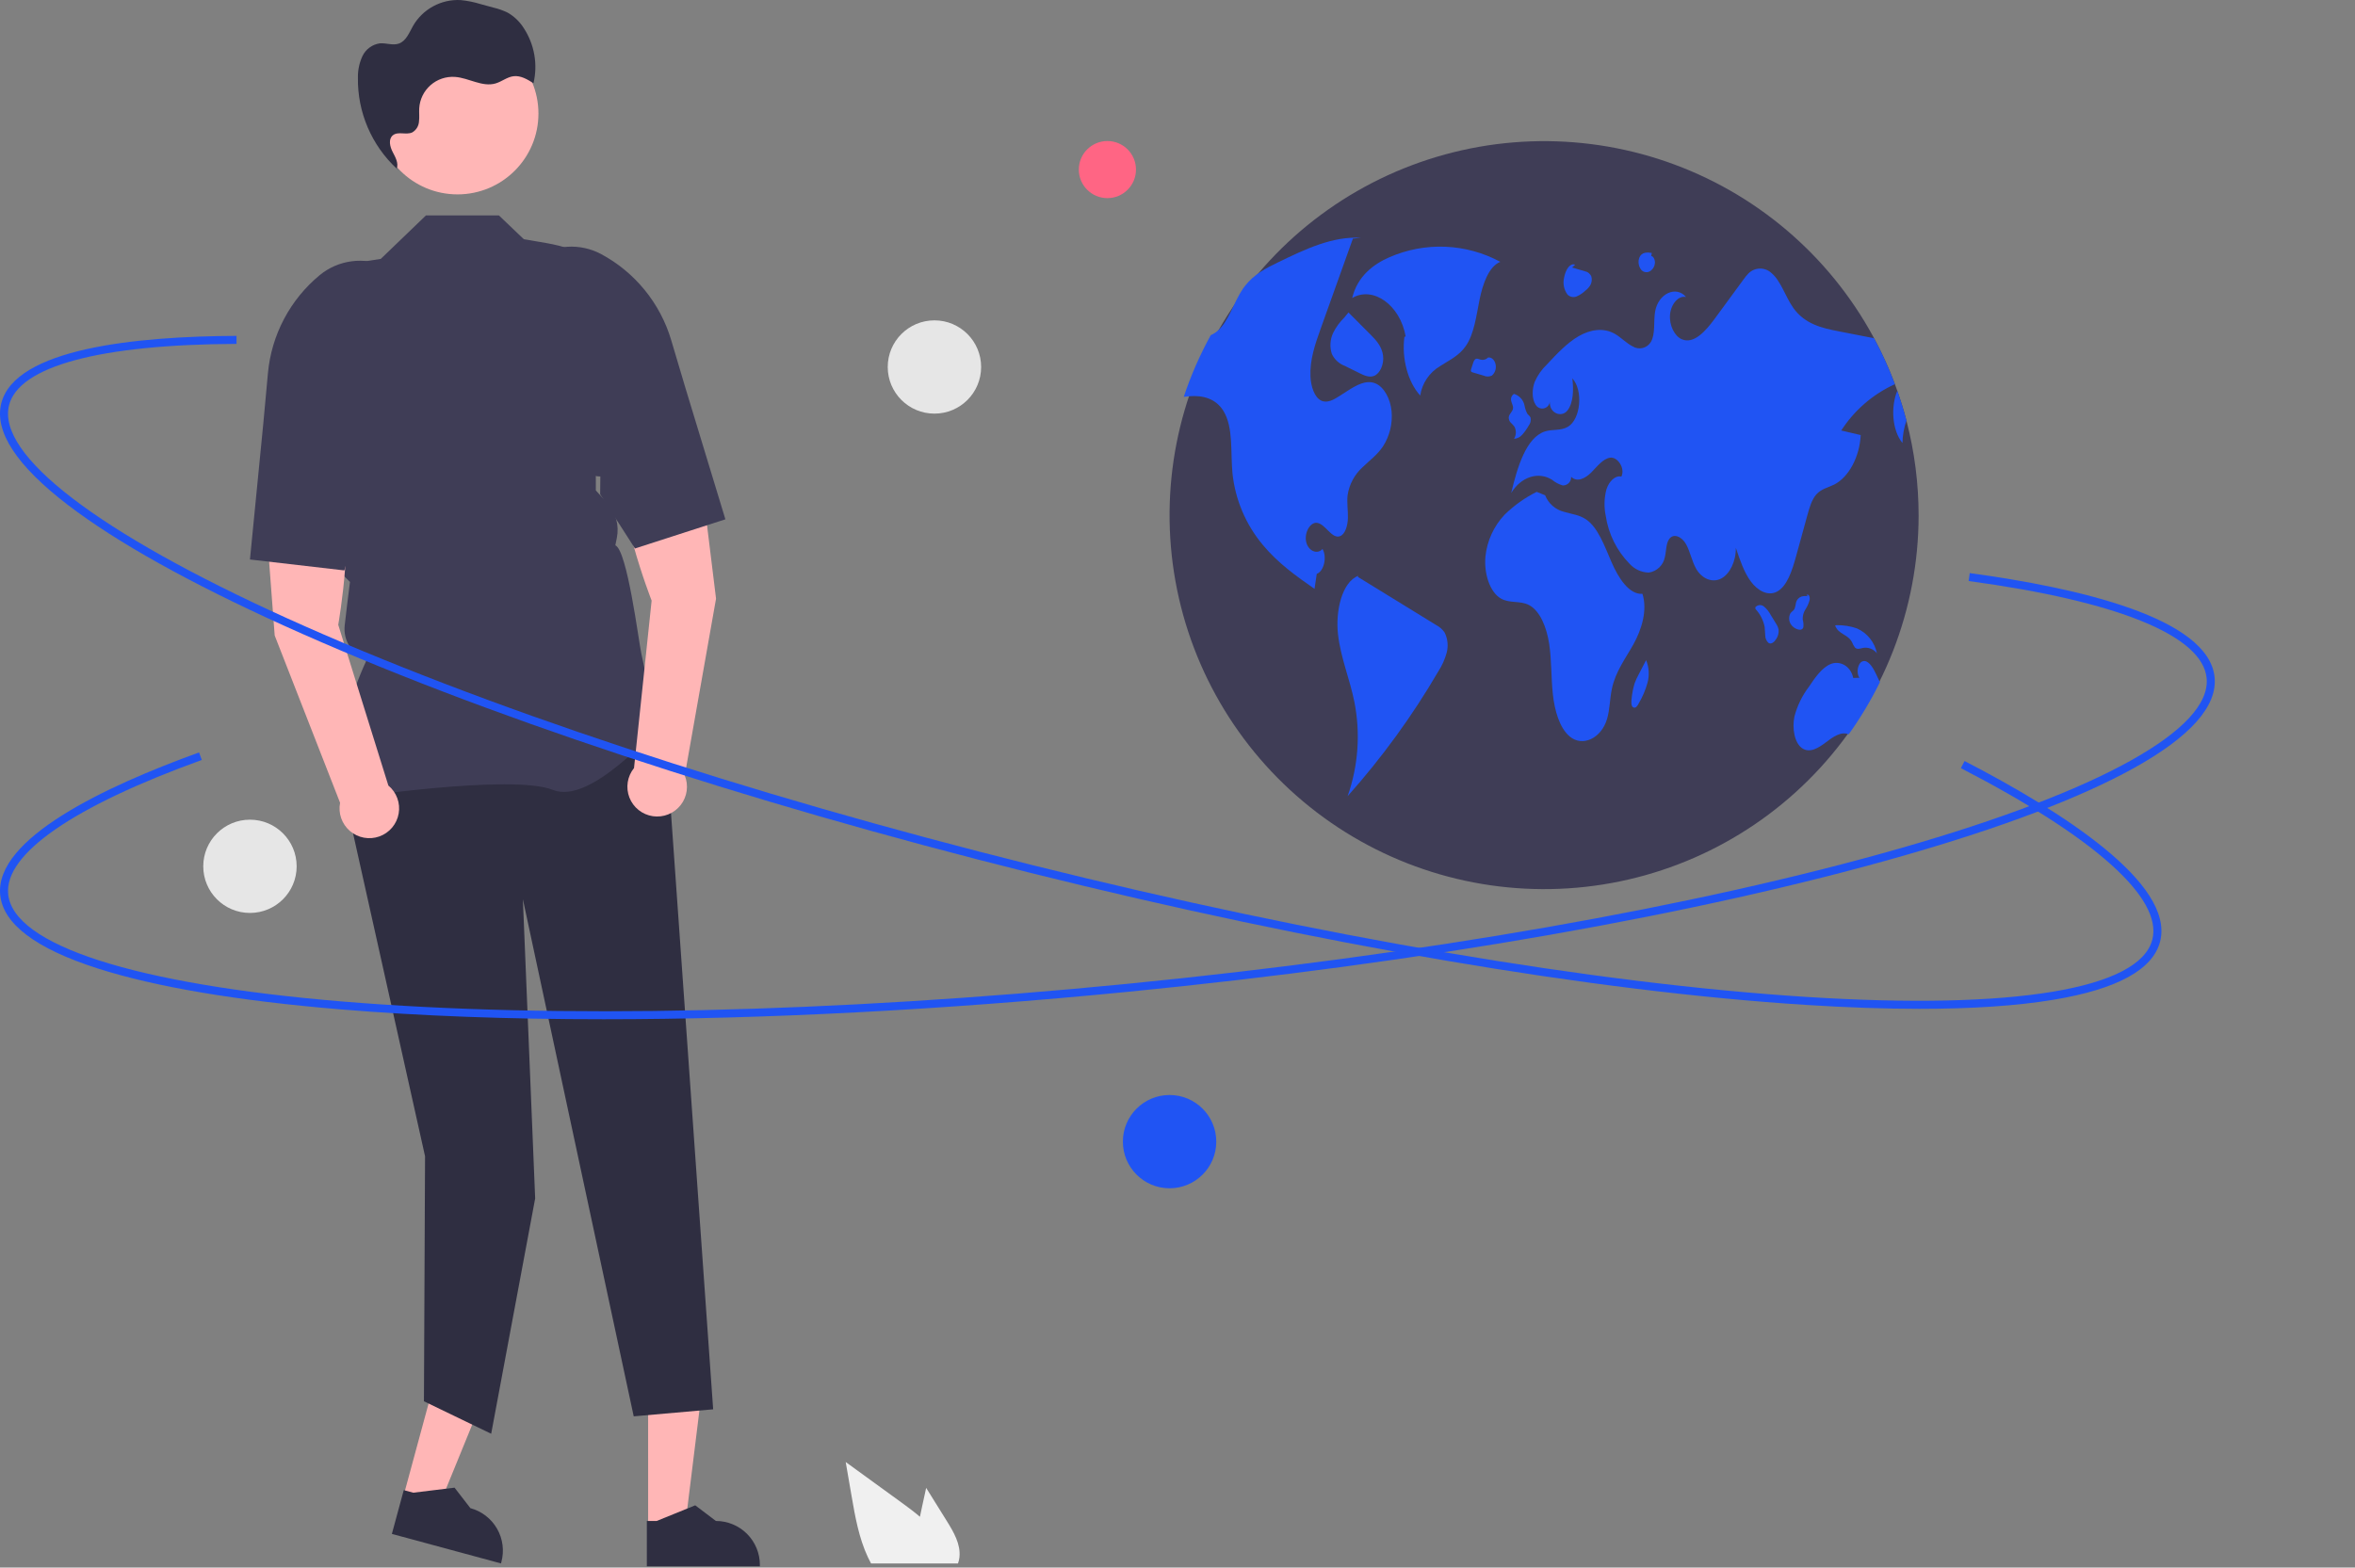 <svg width="781" height="520" viewBox="0 0 781 520" fill="none" xmlns="http://www.w3.org/2000/svg">
<rect x="0" y="0" width="781" height="520" fill="#808080" stroke="none"/>
<g clip-path="url(#clip0_211_231)">
<path d="M133.698 496.689L145.464 499.872L163.358 456.051L145.99 451.353L133.698 496.689Z" fill="#FFB6B6"/>
<path d="M129.958 508.838L166.143 518.628L166.267 518.171C167.279 514.44 166.765 510.46 164.839 507.107C162.914 503.754 159.734 501.303 155.998 500.292L155.997 500.292L150.746 493.495L137.056 495.167L133.897 494.313L129.958 508.838Z" fill="#2F2E41"/>
<path d="M214.945 506.888L227.135 506.888L232.935 459.917L214.942 459.918L214.945 506.888Z" fill="#FFB6B6"/>
<path d="M214.515 519.591L252.004 519.589V519.116C252.003 515.25 250.466 511.543 247.73 508.81C244.993 506.077 241.282 504.541 237.412 504.541H237.411L230.563 499.352L217.787 504.542L214.514 504.542L214.515 519.591Z" fill="#2F2E41"/>
<path d="M220.149 236.048L236.51 467.507L210.163 469.838L173.407 298.3L177.48 397.551L162.892 475.613L140.592 464.842L140.962 383.56L111.684 252.209L119.477 236.048H220.149Z" fill="#2F2E41"/>
<path d="M115.42 264.846L115.257 264.617C106.525 252.407 119.657 223.065 121.638 218.812C119.286 218.05 117.271 216.496 115.937 214.417C114.603 212.337 114.031 209.86 114.32 207.407L115.174 200.158L116.064 193.047L109.688 186.678L109.67 186.519L106.001 154.45L100.666 133.15C98.656 125.097 98.827 116.656 101.163 108.692C103.498 100.727 107.913 93.527 113.954 87.831L126.286 85.875L141.273 71.451H165.441L173.727 79.359C189.197 82.069 191.854 81.184 205.142 97.112L199.104 146.631L197.598 153.443L197.602 162.683L201.432 166.934C202.811 168.465 203.813 170.297 204.359 172.283C204.904 174.27 204.978 176.356 204.573 178.376L204.07 180.891C208.019 182.582 211.788 212.627 212.688 216.824L214.033 223.093C215.184 224.609 222.779 234.725 222.779 237.49C222.779 237.906 222.472 238.307 221.814 238.752C216.638 242.253 196.002 267.087 183.34 262.027C169.853 256.64 116.239 264.721 115.699 264.803L115.42 264.846Z" fill="#3F3D56"/>
<path d="M112.173 207.264C112.173 207.264 118.379 172.228 112.127 159.052L87.323 160.822L91.098 210.804L112.781 266.3C112.45 268.01 112.578 269.777 113.152 271.422C113.725 273.066 114.724 274.53 116.047 275.664C117.37 276.798 118.97 277.562 120.685 277.879C122.399 278.196 124.167 278.054 125.809 277.468C127.45 276.881 128.907 275.872 130.032 274.541C131.157 273.21 131.909 271.606 132.212 269.891C132.516 268.176 132.36 266.412 131.759 264.777C131.159 263.142 130.137 261.694 128.796 260.582L112.173 207.264Z" fill="#FFB6B6"/>
<path d="M87.323 140.47L88.858 123.772C89.436 117.487 91.252 111.378 94.201 105.797C97.151 100.216 101.177 95.273 106.046 91.251C109.071 88.771 112.731 87.186 116.611 86.674C120.492 86.162 124.438 86.745 128.004 88.356C132.824 90.573 136.621 94.534 138.628 99.44C140.635 104.346 140.702 109.83 138.816 114.784C133.083 129.802 135.153 145.684 123.975 147.62L125.189 153.392L114.198 189.22L82.893 185.598L87.323 140.47Z" fill="#3F3D56"/>
<path d="M210.262 254.781C209.165 256.134 208.446 257.754 208.179 259.475C207.911 261.196 208.104 262.957 208.738 264.579C209.371 266.201 210.424 267.627 211.788 268.712C213.152 269.796 214.779 270.501 216.504 270.755C218.229 271.008 219.99 270.802 221.609 270.155C223.228 269.509 224.647 268.447 225.722 267.075C226.797 265.704 227.489 264.073 227.729 262.349C227.969 260.624 227.748 258.866 227.088 257.254L237.464 198.59L231.361 148.837L206.69 151.957C203.144 166.101 216.103 199.243 216.103 199.243L210.262 254.781Z" fill="#FFB6B6"/>
<path d="M240.564 172.266L210.577 181.945L199.032 163.955L199.091 158.057C187.749 158.347 180.402 127.376 171.834 113.771C169.013 109.282 168.003 103.891 169.009 98.688C170.014 93.484 172.961 88.856 177.252 85.739C180.433 83.462 184.188 82.118 188.094 81.86C191.999 81.602 195.899 82.441 199.352 84.281C204.916 87.271 209.833 91.331 213.821 96.226C217.808 101.122 220.787 106.756 222.587 112.806L227.368 128.88L240.564 172.266Z" fill="#3F3D56"/>
<path d="M151.726 64.483C166.549 64.483 178.566 52.48 178.566 37.673C178.566 22.866 166.549 10.863 151.726 10.863C136.902 10.863 124.886 22.866 124.886 37.673C124.886 52.48 136.902 64.483 151.726 64.483Z" fill="#FFB6B6"/>
<path d="M132.247 56.57C132.013 56.365 131.792 56.146 131.563 55.935C131.555 55.956 131.553 55.979 131.545 56L132.247 56.57Z" fill="#2F2E41"/>
<path d="M173.721 9.362C172.388 7.217 170.541 5.438 168.347 4.185C166.847 3.459 165.271 2.901 163.648 2.523L159.401 1.365C157.224 0.692 154.985 0.242 152.718 0.021C149.569 -0.134 146.438 0.578 143.667 2.079C140.896 3.581 138.592 5.814 137.005 8.536C135.722 10.809 134.692 13.643 132.216 14.474C130.218 15.145 128.039 14.199 125.94 14.383C124.71 14.561 123.543 15.039 122.543 15.775C121.542 16.511 120.739 17.483 120.204 18.603C119.158 20.858 118.643 23.323 118.699 25.807C118.616 31.448 119.719 37.044 121.934 42.233C124.15 47.422 127.43 52.09 131.563 55.935C132.256 54.111 131.115 52.142 130.213 50.397C129.3 48.631 128.736 46.17 130.265 44.898C131.965 43.484 134.691 44.856 136.702 43.933C137.346 43.564 137.887 43.041 138.28 42.412C138.672 41.782 138.901 41.066 138.949 40.326C139.143 38.86 138.94 37.37 139.032 35.894C139.123 34.439 139.5 33.017 140.141 31.707C140.782 30.398 141.675 29.228 142.769 28.264C143.863 27.299 145.136 26.559 146.516 26.087C147.896 25.614 149.356 25.417 150.812 25.508C150.846 25.51 150.879 25.512 150.913 25.514C155.491 25.841 159.935 28.966 164.341 27.68C166.409 27.077 168.173 25.54 170.312 25.282C172.681 24.996 174.91 26.331 176.921 27.613C177.652 24.513 177.745 21.297 177.195 18.16C176.645 15.022 175.464 12.029 173.721 9.362Z" fill="#2F2E41"/>
<path d="M313.976 504.528L307.147 493.565L305.782 499.83C305.543 500.927 305.304 502.042 305.083 503.148C303.142 501.493 301.078 499.962 299.059 498.494C292.858 493.998 286.66 489.498 280.464 484.991L282.404 496.228C283.6 503.148 284.85 510.209 287.808 516.536C288.136 517.253 288.49 517.961 288.871 518.651H317.697C317.929 518.01 318.09 517.345 318.176 516.669C318.183 516.625 318.186 516.58 318.184 516.536C318.636 512.244 316.262 508.201 313.976 504.528Z" fill="#F0F0F0"/>
<path d="M636.279 171.128C636.219 202.103 624.56 231.934 603.595 254.758C582.631 277.582 553.877 291.747 522.987 294.468C492.097 297.19 461.305 288.27 436.665 269.464C412.025 250.657 395.319 223.324 389.831 192.838C384.344 162.352 390.472 130.918 407.01 104.716C423.549 78.514 449.302 59.44 479.207 51.243C509.111 43.046 541.004 46.319 568.615 60.419C596.225 74.519 617.557 98.426 628.416 127.44C628.687 128.169 628.951 128.897 629.208 129.633V129.64C630.354 132.873 631.364 136.167 632.236 139.521C634.929 149.841 636.288 160.463 636.279 171.128Z" fill="#3F3D56"/>
<path d="M497.558 86.859C491.938 83.824 485.699 82.11 479.316 81.85C472.933 81.589 466.575 82.787 460.726 85.354C455.576 87.593 450.154 91.608 448.436 98.86C455.384 94.764 464.378 101.236 466.166 111.617L465.749 111.732C464.804 118.923 466.912 126.752 470.994 131.21C471.297 129.198 472.045 127.279 473.184 125.592C474.323 123.906 475.823 122.493 477.577 121.458C480.575 119.489 483.893 118.059 486.181 114.674C488.895 110.662 489.584 104.798 490.662 99.449C491.74 94.099 493.784 88.35 497.558 86.859Z" fill="#2054F3"/>
<path d="M458.665 148.049C456.741 150.936 454.171 152.747 451.864 155.002C449.202 157.421 447.455 160.682 446.918 164.237C446.626 166.749 447.078 169.303 447.015 171.842C446.953 174.382 446.105 177.241 444.376 177.872C441.645 178.858 439.561 173.792 436.755 173.438C434.525 173.161 432.518 176.665 433.164 179.704C433.81 182.743 436.845 184.09 438.589 182.105C440.166 184.749 439.054 189.544 436.686 190.355C436.435 192.021 436.185 193.679 435.942 195.344C429.954 191.16 423.904 186.907 418.812 180.78C413.148 174.023 409.636 165.73 408.725 156.965C408.065 149.922 409.044 141.866 405.807 136.447C403.216 132.11 398.77 131.153 394.769 131.423C394.039 131.472 393.303 131.555 392.574 131.645C394.933 124.566 397.93 117.715 401.528 111.176C402.342 110.827 403.099 110.356 403.772 109.781C407.495 106.624 409.149 100.233 412.17 95.813C412.365 95.528 412.566 95.251 412.775 94.98C415.866 90.949 420.006 88.874 424.008 86.945C432.865 82.65 441.979 78.299 451.329 78.896L448.669 79.152C445.563 87.84 442.456 96.528 439.346 105.215C438.873 106.547 438.396 107.882 437.915 109.219C436.15 114.159 434.33 119.419 434.601 124.949C434.761 128.224 435.9 131.722 438.068 132.846C440.089 133.887 442.298 132.61 444.25 131.347C445.077 130.82 445.897 130.292 446.723 129.758C449.69 127.85 452.975 125.893 456.108 127.17C458.977 128.335 461.096 132.228 461.499 136.426C461.869 140.507 460.872 144.595 458.665 148.049Z" fill="#2054F3"/>
<path d="M476.307 207.361C467.644 202.032 458.98 196.704 450.317 191.376L450.464 190.998C445.078 193.047 442.841 202.611 443.731 210.432C444.622 218.254 447.64 225.245 449.165 232.866C451.221 243.295 450.445 254.083 446.917 264.111C458.309 251.344 468.391 237.467 477.011 222.69C478.215 220.828 479.133 218.796 479.733 216.661C480.369 214.387 480.142 211.958 479.096 209.84C478.387 208.794 477.428 207.942 476.307 207.361Z" fill="#2054F3"/>
<path d="M442.116 110.428C441.099 112.609 440.942 115.094 441.677 117.386C442.532 119.233 444.082 120.667 445.991 121.377L450.778 123.747C452.37 124.536 454.087 125.332 455.71 124.684C457.668 123.901 459.026 120.835 458.675 117.988C458.301 114.959 456.39 112.875 454.622 111.101C452.148 108.618 449.674 106.135 447.2 103.652L445.805 105.358C444.297 106.827 443.05 108.541 442.116 110.428Z" fill="#2054F3"/>
<path d="M610.618 142.81C612.772 143.316 614.925 143.823 617.079 144.329C616.703 151.595 613.098 158.318 608.263 160.754C606.249 161.767 604.005 162.142 602.338 164.036C600.83 165.757 600.066 168.435 599.364 170.996C598.135 175.464 596.905 179.933 595.676 184.402C594.356 189.217 592.661 194.567 589.229 196.302C586.284 197.794 582.915 195.969 580.65 192.909C578.385 189.849 577.003 185.734 575.662 181.723C575.746 186.095 573.71 190.383 570.827 191.903C567.937 193.422 564.422 192.048 562.491 188.655C561.102 186.22 560.525 183.007 559.164 180.537C557.802 178.066 554.947 176.651 553.46 178.968C552.481 180.509 552.606 182.868 552.12 184.825C551.875 186.124 551.231 187.315 550.277 188.231C549.323 189.148 548.108 189.745 546.798 189.939C545.595 189.911 544.409 189.639 543.314 189.139C542.219 188.64 541.237 187.922 540.428 187.031C536.174 182.685 533.405 177.106 532.516 171.093C531.913 168.21 531.989 165.226 532.738 162.378C533.593 159.678 535.656 157.597 537.705 158.11C539.053 155.265 536.392 151.49 533.996 151.823C531.592 152.157 529.709 154.731 527.737 156.708C525.771 158.686 523.02 160.122 521.04 158.159C521.084 158.877 520.841 159.583 520.364 160.122C519.887 160.662 519.215 160.989 518.496 161.034C518.424 161.038 518.353 161.04 518.282 161.038C516.966 160.661 515.742 160.013 514.691 159.137C510.154 156.313 504.395 158.186 501.172 163.529C503.187 154.967 506.139 145.141 512.329 143.129C514.857 142.303 517.615 142.983 520.005 141.554C524.235 139.021 525.09 129.452 521.436 125.504C521.901 129.237 521.811 133.595 519.838 136.149C517.865 138.702 513.725 137.037 513.975 133.262C513.919 133.793 513.696 134.292 513.338 134.689C512.981 135.086 512.506 135.359 511.983 135.47C511.461 135.581 510.916 135.524 510.428 135.306C509.94 135.089 509.533 134.723 509.265 134.261C507.952 132.263 508.064 128.995 508.994 126.608C509.954 124.446 511.33 122.493 513.044 120.862C516.344 117.33 519.692 113.757 523.513 111.536C527.341 109.316 531.759 108.566 535.593 110.773C537.615 111.939 539.393 113.882 541.457 114.909C541.941 115.209 542.481 115.411 543.044 115.504C543.607 115.596 544.183 115.576 544.738 115.447C545.294 115.317 545.818 115.079 546.282 114.746C546.745 114.414 547.138 113.993 547.439 113.509C547.462 113.472 547.485 113.434 547.507 113.396C549.042 110.704 548.32 106.707 548.89 103.341C549.911 97.395 555.864 94.612 559.164 98.54C556.698 97.908 554.148 100.823 553.843 104.355C553.53 107.886 555.315 111.453 557.705 112.522C561.72 114.298 565.652 109.829 568.688 105.694C571.855 101.364 575.028 97.036 578.205 92.711C578.712 91.975 579.281 91.283 579.907 90.643C580.902 89.674 582.228 89.12 583.617 89.091C585.007 89.063 586.355 89.563 587.388 90.491C590.598 93.107 592.105 98.47 594.738 102.162C598.559 107.526 604.276 108.83 609.597 109.871C613.564 110.641 617.533 111.416 621.504 112.196C624.151 117.115 626.46 122.208 628.416 127.44C621.133 130.757 614.957 136.091 610.618 142.81Z" fill="#2054F3"/>
<path d="M632.237 139.521C631.423 141.917 630.978 144.423 630.917 146.952C627.513 142.803 626.971 135.025 629.208 129.64C630.354 132.873 631.364 136.167 632.237 139.521Z" fill="#2054F3"/>
<path d="M623.442 226.299C620.466 232.335 617.004 238.12 613.091 243.598C610.59 242.529 607.902 244.437 605.561 246.227C603.116 248.101 600.177 249.926 597.669 248.219C595.106 246.47 594.279 241.578 595.092 237.699C596.026 234.121 597.66 230.763 599.899 227.818C601.983 224.71 604.213 221.483 607.11 220.276C610.014 219.068 613.744 220.775 614.592 224.897L616.648 224.828C615.495 223.246 616.099 219.97 617.648 219.395C619.434 218.721 620.983 221.171 622.039 223.336C622.511 224.314 622.99 225.3 623.442 226.299Z" fill="#2054F3"/>
<path d="M544.69 196.99C540.27 197.267 536.769 191.832 534.443 186.486C532.116 181.139 529.994 175.025 526.006 172.303C523.727 170.748 521.129 170.535 518.657 169.782C517.256 169.428 515.958 168.746 514.873 167.791C513.788 166.837 512.946 165.638 512.417 164.294L509.614 163.162C505.692 165.12 502.1 167.678 498.969 170.744C495.391 174.541 493.162 179.408 492.626 184.595C492.091 190.2 494.068 196.451 497.764 198.556C500.683 200.22 504.083 199.171 507.041 200.695C510.736 202.598 512.93 208.126 513.76 213.584C514.591 219.043 514.38 224.715 514.974 230.236C515.569 235.756 517.206 241.501 520.595 244.329C524.836 247.87 531.058 244.928 532.961 238.484C533.894 235.323 533.862 231.756 534.56 228.474C535.789 222.696 539.106 218.409 541.737 213.669C544.368 208.929 546.439 202.491 544.69 196.99Z" fill="#2054F3"/>
<path d="M501.016 140.207C501.428 140.586 501.813 140.994 502.167 141.428C502.533 142.059 502.721 142.778 502.708 143.508C502.696 144.238 502.484 144.95 502.096 145.568C502.629 145.538 503.149 145.398 503.624 145.157C504.1 144.915 504.52 144.578 504.858 144.166C505.665 143.249 506.374 142.25 506.976 141.187C507.258 140.823 507.46 140.403 507.568 139.955C507.675 139.506 507.686 139.041 507.6 138.588C507.391 137.993 506.897 137.739 506.551 137.291C506.071 136.416 505.744 135.466 505.583 134.481C505.391 133.558 504.945 132.707 504.295 132.023C503.646 131.339 502.818 130.85 501.905 130.61L502.127 130.652C501.75 130.876 501.452 131.212 501.276 131.612C501.099 132.013 501.053 132.459 501.143 132.888C501.277 133.754 501.834 134.473 501.779 135.356C501.699 136.626 500.428 137.222 500.35 138.492C500.337 139.129 500.577 139.745 501.016 140.207Z" fill="#2054F3"/>
<path d="M493.443 118.627L493.463 118.623C493.599 118.5 493.725 118.365 493.84 118.222L493.443 118.627Z" fill="#2054F3"/>
<path d="M494.769 124.588C495.3 124.123 495.692 123.521 495.904 122.848C496.116 122.175 496.138 121.456 495.969 120.772C495.648 119.328 494.511 118.357 493.463 118.623C493.159 118.931 492.782 119.157 492.366 119.279C491.951 119.401 491.511 119.416 491.089 119.322C490.441 119.155 489.729 118.726 489.167 119.214C488.846 119.578 488.621 120.017 488.513 120.49C488.305 121.128 488.097 121.766 487.888 122.404C487.79 122.632 487.764 122.885 487.815 123.129C487.855 123.226 487.919 123.312 488.001 123.378C488.084 123.443 488.182 123.487 488.286 123.503C489.535 123.871 490.783 124.238 492.031 124.606C492.461 124.804 492.929 124.905 493.402 124.902C493.875 124.899 494.342 124.791 494.769 124.588Z" fill="#2054F3"/>
<path d="M588.996 206.883C588.419 205.939 587.842 204.996 587.265 204.052C586.698 202.959 585.923 201.988 584.984 201.191C584.781 201.021 584.546 200.893 584.292 200.813C584.039 200.734 583.773 200.705 583.508 200.728C583.244 200.751 582.987 200.826 582.752 200.949C582.516 201.072 582.307 201.239 582.137 201.443L582.107 201.479L582.177 202.018C583.722 203.673 584.775 205.724 585.217 207.943C585.349 208.907 585.303 209.905 585.418 210.874C585.43 211.323 585.531 211.765 585.715 212.175C585.898 212.586 586.161 212.956 586.487 213.264C587.396 213.871 588.462 212.977 589.109 211.886C589.687 210.99 589.946 209.926 589.845 208.865C589.701 208.153 589.412 207.478 588.996 206.883Z" fill="#2054F3"/>
<path d="M598.047 208.111C598.157 207.227 598.085 206.331 597.836 205.476C597.794 204.32 598.101 203.178 598.717 202.198C599.328 201.273 599.791 200.259 600.089 199.192C600.215 198.705 600.192 198.193 600.023 197.72C599.833 197.291 599.37 197.096 599.105 197.435L599.672 197.8C598.906 197.664 598.118 197.702 597.368 197.912C596.94 198.075 596.558 198.339 596.254 198.682C595.95 199.024 595.733 199.434 595.622 199.878C595.528 200.57 595.375 201.253 595.164 201.919C594.825 202.614 594.169 202.845 593.757 203.456C593.476 203.997 593.335 204.599 593.345 205.209C593.355 205.818 593.516 206.416 593.815 206.947C594.333 207.816 595.155 208.462 596.123 208.76C596.816 209.008 597.729 209.021 598.047 208.111Z" fill="#2054F3"/>
<path d="M614.165 212.968C614.415 213.62 614.751 214.236 615.163 214.799C615.935 215.576 616.984 215.099 617.92 214.91C618.769 214.776 619.639 214.874 620.438 215.194C621.236 215.514 621.932 216.043 622.454 216.726C622.091 214.918 621.298 213.223 620.143 211.783C618.989 210.344 617.505 209.203 615.817 208.455C613.623 207.697 611.311 207.336 608.991 207.389L608.594 207.49C609.604 210.427 612.776 210.362 614.165 212.968Z" fill="#2054F3"/>
<path d="M545.899 218.975L545.904 218.988L546.02 218.766L545.899 218.975Z" fill="#2054F3"/>
<path d="M543.453 223.703C542.92 224.67 542.462 225.676 542.082 226.713C541.579 228.392 541.246 230.118 541.087 231.863C540.963 232.856 540.925 234.124 541.548 234.608C541.726 234.726 541.942 234.775 542.155 234.747C542.367 234.718 542.562 234.613 542.703 234.451C543.049 234.085 543.332 233.665 543.54 233.207C544.764 231.102 545.714 228.85 546.368 226.505C547.05 224.017 546.887 221.374 545.905 218.988C545.088 220.56 544.271 222.131 543.453 223.703Z" fill="#2054F3"/>
<path d="M519.865 97.751C520.253 98.13 520.744 98.388 521.277 98.492C521.81 98.595 522.362 98.541 522.865 98.336C523.906 97.881 524.861 97.251 525.688 96.473C526.373 95.967 526.954 95.334 527.399 94.609C527.644 94.175 527.802 93.698 527.862 93.203C527.922 92.709 527.884 92.207 527.749 91.728C527.558 91.268 527.252 90.865 526.862 90.557C526.471 90.248 526.008 90.044 525.516 89.964C524.131 89.553 522.745 89.143 521.36 88.733L522.362 87.83C521.331 87.278 520.19 88.303 519.546 89.573C519.133 90.403 518.845 91.289 518.691 92.202C518.472 93.157 518.463 94.147 518.666 95.106C518.869 96.064 519.278 96.967 519.865 97.751Z" fill="#2054F3"/>
<path d="M544.324 89.549C544.714 89.979 545.254 90.244 545.833 90.291C546.413 90.339 546.988 90.164 547.443 89.802C547.835 89.509 548.16 89.136 548.398 88.708C548.635 88.281 548.78 87.808 548.823 87.32C548.921 86.232 548.382 85.022 547.613 84.928L547.789 83.909C546.306 83.641 544.482 83.588 543.688 85.386C543.42 86.075 543.337 86.822 543.449 87.552C543.561 88.283 543.862 88.971 544.324 89.549Z" fill="#2054F3"/>
<path d="M636.623 334.656C625.184 334.656 612.648 334.225 599.012 333.361C528.486 328.888 437.133 313.334 341.78 289.567C246.429 265.801 158.47 236.658 94.107 207.511C62.755 193.312 38.691 179.871 22.587 167.562C5.537 154.53 -1.921 143.171 0.42 133.802C4.98 115.548 45.36 111.555 78.432 111.419L78.443 114.074C33.027 114.26 6.234 121.495 2.999 134.445C-1.122 150.939 32.486 176.688 95.205 205.093C159.426 234.177 247.223 263.263 342.424 286.992C437.625 310.721 528.81 326.248 599.181 330.712C667.905 335.072 709.686 328.112 713.806 311.618C717.227 297.924 694.673 277.75 650.299 254.812L651.521 252.454C683.764 269.122 721.19 293.027 716.385 312.261C714.044 321.631 702.118 328.157 680.937 331.66C668.864 333.656 654.034 334.656 636.623 334.656Z" fill="#2054F3"/>
<path d="M200.201 338.113C168.665 338.114 139.347 337.033 113.101 334.852C78.795 332 51.61 327.416 32.302 321.228C11.859 314.675 1.014 306.48 0.067 296.869C-1.778 278.147 34.911 260.834 66.015 249.606L66.918 252.103C24.205 267.521 1.403 283.327 2.712 296.61C4.379 313.528 44.694 326.502 113.321 332.206C183.592 338.046 276.069 335.977 373.717 326.375C471.365 316.775 562.472 300.797 630.254 281.383C696.45 262.425 733.46 241.848 731.793 224.93C730.409 210.884 702.38 199.453 652.871 192.74L653.228 190.11C689.202 194.987 732.494 204.942 734.438 224.67C735.385 234.281 726.347 244.431 707.576 254.838C689.846 264.669 664.077 274.458 630.986 283.935C563.054 303.392 471.78 319.401 373.977 329.017C312.623 335.049 253.283 338.113 200.201 338.113Z" fill="#2054F3"/>
<path d="M387.871 394.182C396.425 394.182 403.359 387.256 403.359 378.712C403.359 370.168 396.425 363.242 387.871 363.242C379.318 363.242 372.384 370.168 372.384 378.712C372.384 387.256 379.318 394.182 387.871 394.182Z" fill="#2054F3"/>
<path d="M82.894 302.848C91.447 302.848 98.381 295.922 98.381 287.378C98.381 278.834 91.447 271.908 82.894 271.908C74.34 271.908 67.406 278.834 67.406 287.378C67.406 295.922 74.34 302.848 82.894 302.848Z" fill="#E6E6E6"/>
<path d="M367.253 65.723C372.489 65.723 376.733 61.483 376.733 56.252C376.733 51.022 372.489 46.782 367.253 46.782C362.017 46.782 357.772 51.022 357.772 56.252C357.772 61.483 362.017 65.723 367.253 65.723Z" fill="#FF6584"/>
<path d="M309.891 137.211C318.444 137.211 325.378 130.284 325.378 121.741C325.378 113.197 318.444 106.271 309.891 106.271C301.337 106.271 294.403 113.197 294.403 121.741C294.403 130.284 301.337 137.211 309.891 137.211Z" fill="#E6E6E6"/>
</g>
<defs>
<clipPath id="clip0_211_231">
<rect width="781" height="520" fill="white"/>
</clipPath>
</defs>
</svg>
